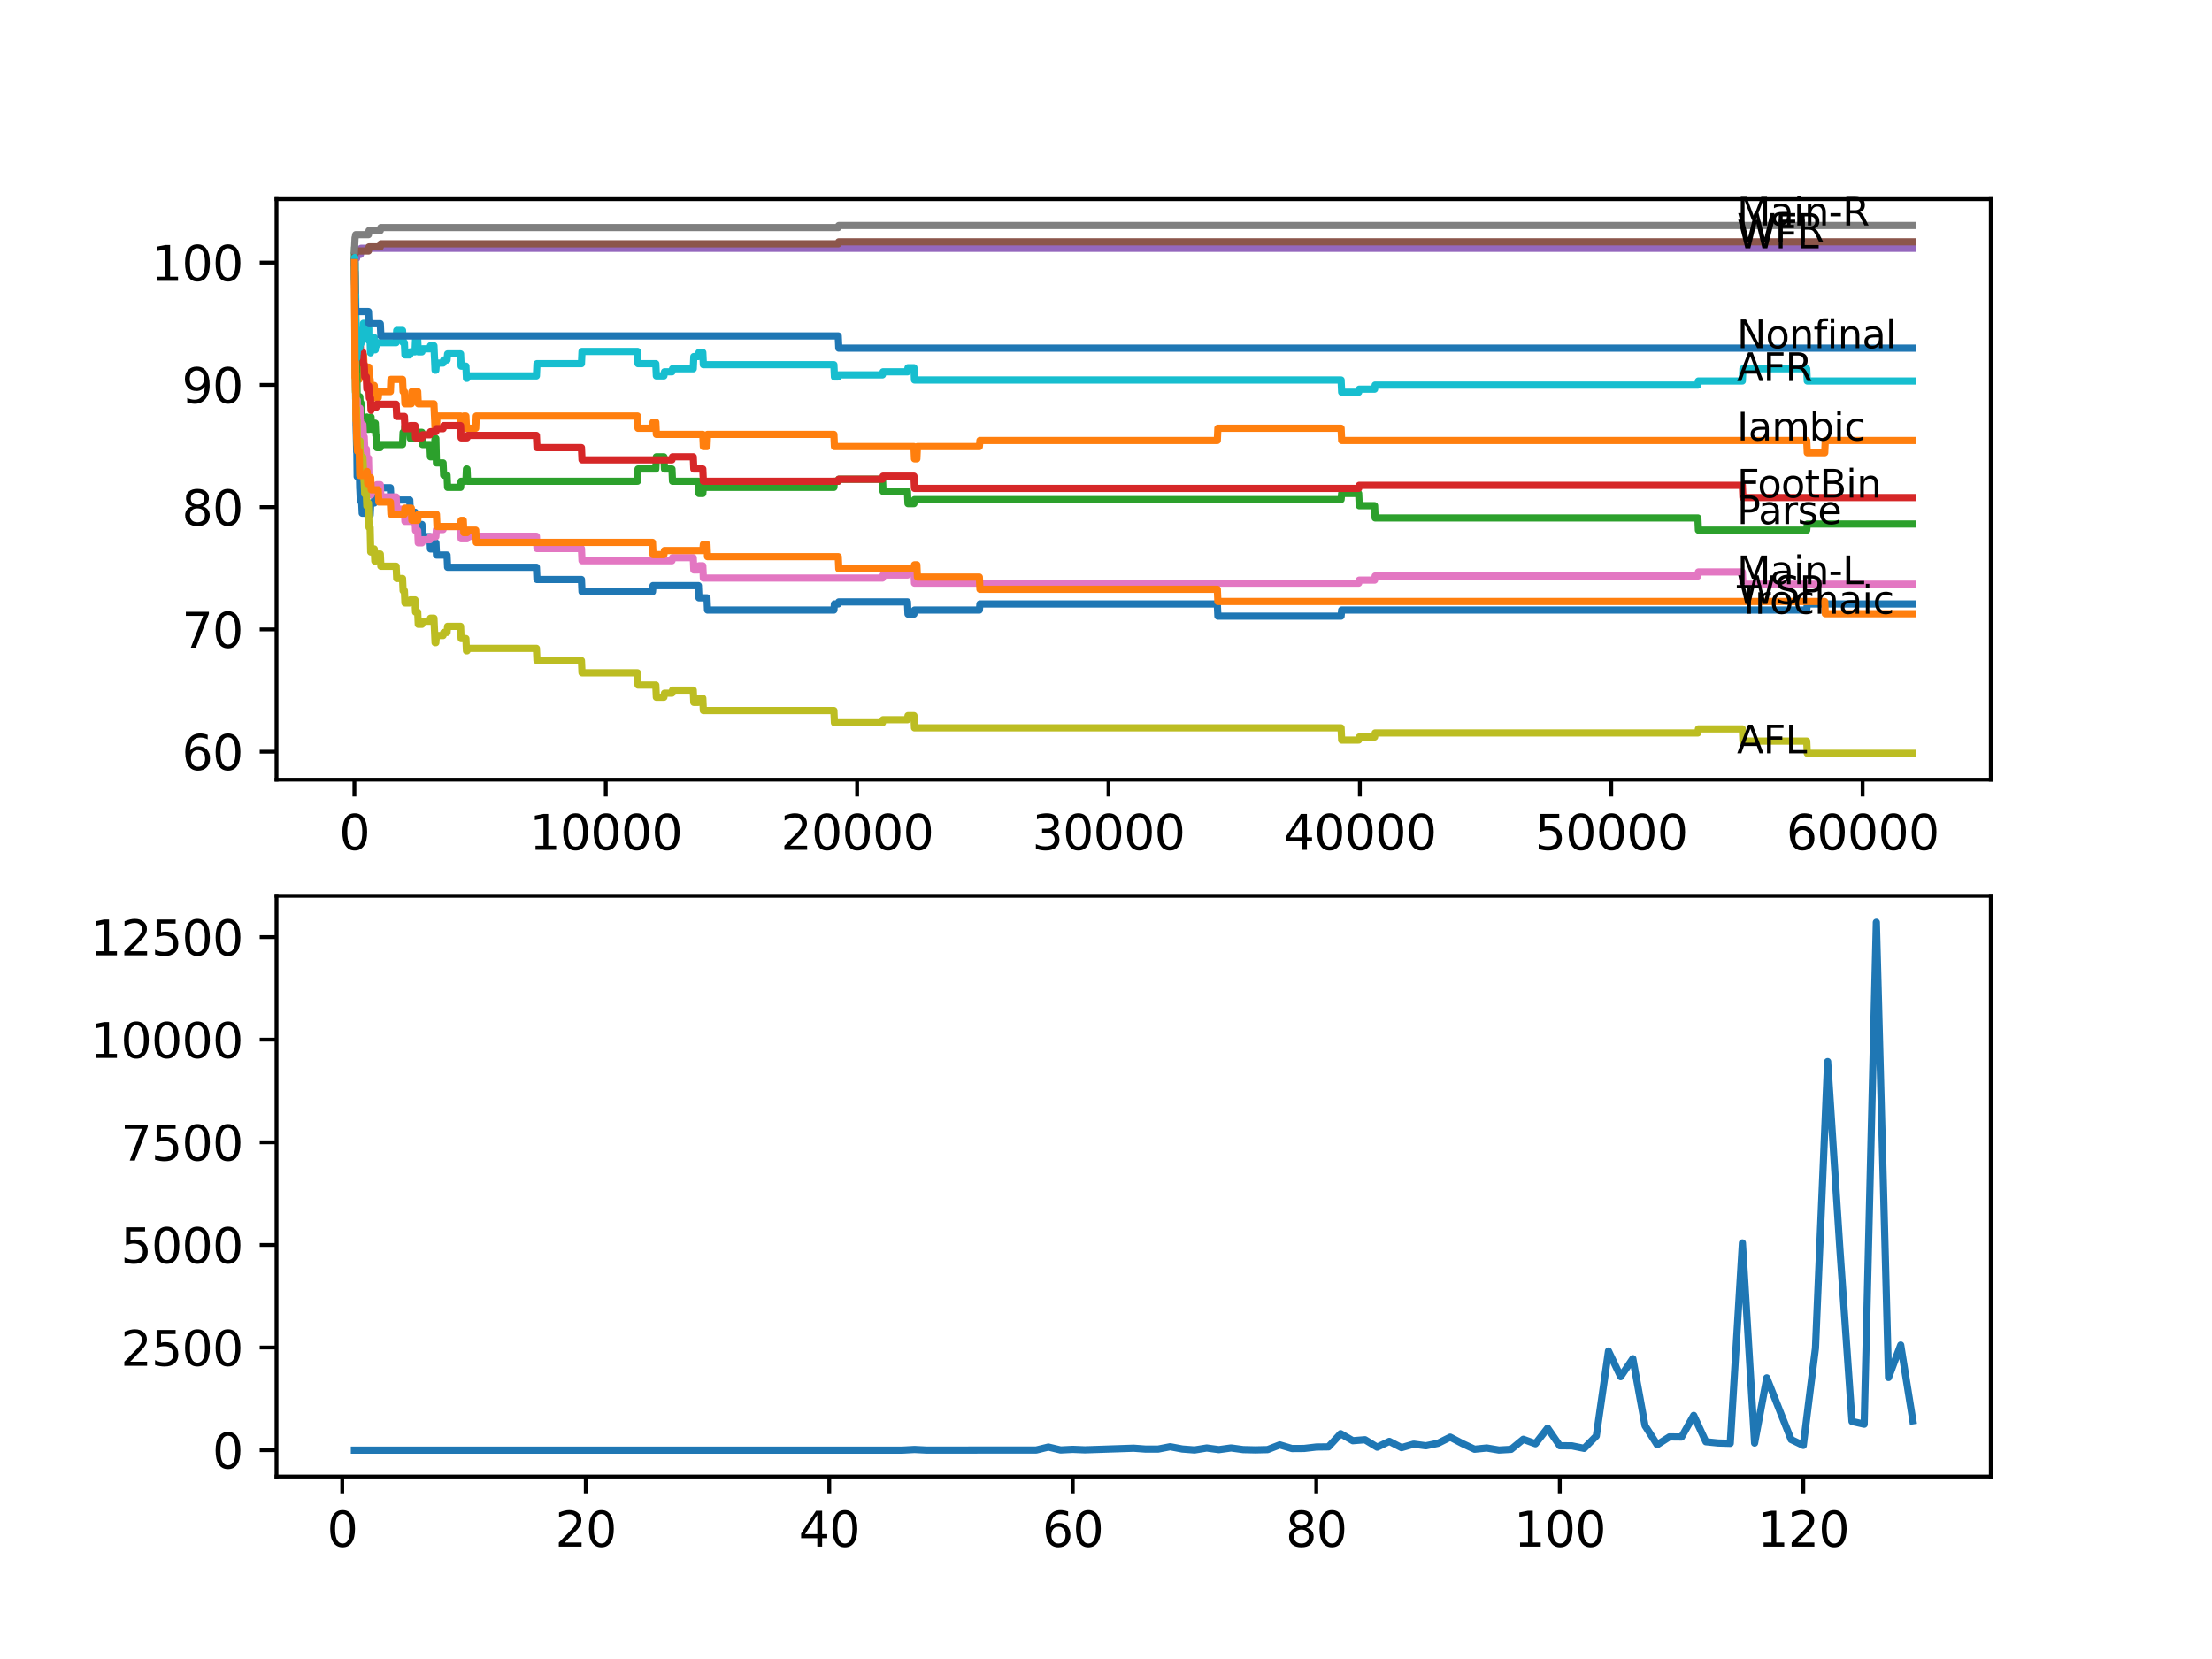 <?xml version="1.0" encoding="utf-8" standalone="no"?>
<!DOCTYPE svg PUBLIC "-//W3C//DTD SVG 1.1//EN"
  "http://www.w3.org/Graphics/SVG/1.1/DTD/svg11.dtd">
<svg xmlns:xlink="http://www.w3.org/1999/xlink" width="460.8pt" height="345.6pt" viewBox="0 0 460.8 345.6" xmlns="http://www.w3.org/2000/svg" version="1.1">
 <defs>
  <style type="text/css">*{stroke-linejoin: round; stroke-linecap: butt}</style>
 </defs>
 <g id="figure_1">
  <g id="patch_1">
   <path d="M 0 345.6 
L 460.8 345.6 
L 460.8 0 
L 0 0 
z
" style="fill: #ffffff"/>
  </g>
  <g id="axes_1">
   <g id="patch_2">
    <path d="M 57.6 162.432 
L 414.72 162.432 
L 414.72 41.472 
L 57.6 41.472 
z
" style="fill: #ffffff"/>
   </g>
   <g id="matplotlib.axis_1">
    <g id="xtick_1">
     <g id="line2d_1">
      <defs>
       <path id="m0214fa713e" d="M 0 0 
L 0 3.5 
" style="stroke: #000000; stroke-width: 0.8"/>
      </defs>
      <g>
       <use xlink:href="#m0214fa713e" x="73.827" y="162.432" style="stroke: #000000; stroke-width: 0.8"/>
      </g>
     </g>
     <g id="text_1">
      <!-- 0 -->
      <g transform="translate(70.646 177.03)scale(0.1 -0.1)">
       <defs>
        <path id="DejaVuSans-30" d="M 2034 4250 
Q 1547 4250 1301 3770 
Q 1056 3291 1056 2328 
Q 1056 1369 1301 889 
Q 1547 409 2034 409 
Q 2525 409 2770 889 
Q 3016 1369 3016 2328 
Q 3016 3291 2770 3770 
Q 2525 4250 2034 4250 
z
M 2034 4750 
Q 2819 4750 3233 4129 
Q 3647 3509 3647 2328 
Q 3647 1150 3233 529 
Q 2819 -91 2034 -91 
Q 1250 -91 836 529 
Q 422 1150 422 2328 
Q 422 3509 836 4129 
Q 1250 4750 2034 4750 
z
" transform="scale(0.016)"/>
       </defs>
       <use xlink:href="#DejaVuSans-30"/>
      </g>
     </g>
    </g>
    <g id="xtick_2">
     <g id="line2d_2">
      <g>
       <use xlink:href="#m0214fa713e" x="126.192" y="162.432" style="stroke: #000000; stroke-width: 0.8"/>
      </g>
     </g>
     <g id="text_2">
      <!-- 10000 -->
      <g transform="translate(110.286 177.03)scale(0.1 -0.1)">
       <defs>
        <path id="DejaVuSans-31" d="M 794 531 
L 1825 531 
L 1825 4091 
L 703 3866 
L 703 4441 
L 1819 4666 
L 2450 4666 
L 2450 531 
L 3481 531 
L 3481 0 
L 794 0 
L 794 531 
z
" transform="scale(0.016)"/>
       </defs>
       <use xlink:href="#DejaVuSans-31"/>
       <use xlink:href="#DejaVuSans-30" x="63.623"/>
       <use xlink:href="#DejaVuSans-30" x="127.246"/>
       <use xlink:href="#DejaVuSans-30" x="190.869"/>
       <use xlink:href="#DejaVuSans-30" x="254.492"/>
      </g>
     </g>
    </g>
    <g id="xtick_3">
     <g id="line2d_3">
      <g>
       <use xlink:href="#m0214fa713e" x="178.556" y="162.432" style="stroke: #000000; stroke-width: 0.8"/>
      </g>
     </g>
     <g id="text_3">
      <!-- 20000 -->
      <g transform="translate(162.65 177.03)scale(0.1 -0.1)">
       <defs>
        <path id="DejaVuSans-32" d="M 1228 531 
L 3431 531 
L 3431 0 
L 469 0 
L 469 531 
Q 828 903 1448 1529 
Q 2069 2156 2228 2338 
Q 2531 2678 2651 2914 
Q 2772 3150 2772 3378 
Q 2772 3750 2511 3984 
Q 2250 4219 1831 4219 
Q 1534 4219 1204 4116 
Q 875 4013 500 3803 
L 500 4441 
Q 881 4594 1212 4672 
Q 1544 4750 1819 4750 
Q 2544 4750 2975 4387 
Q 3406 4025 3406 3419 
Q 3406 3131 3298 2873 
Q 3191 2616 2906 2266 
Q 2828 2175 2409 1742 
Q 1991 1309 1228 531 
z
" transform="scale(0.016)"/>
       </defs>
       <use xlink:href="#DejaVuSans-32"/>
       <use xlink:href="#DejaVuSans-30" x="63.623"/>
       <use xlink:href="#DejaVuSans-30" x="127.246"/>
       <use xlink:href="#DejaVuSans-30" x="190.869"/>
       <use xlink:href="#DejaVuSans-30" x="254.492"/>
      </g>
     </g>
    </g>
    <g id="xtick_4">
     <g id="line2d_4">
      <g>
       <use xlink:href="#m0214fa713e" x="230.921" y="162.432" style="stroke: #000000; stroke-width: 0.8"/>
      </g>
     </g>
     <g id="text_4">
      <!-- 30000 -->
      <g transform="translate(215.015 177.03)scale(0.1 -0.1)">
       <defs>
        <path id="DejaVuSans-33" d="M 2597 2516 
Q 3050 2419 3304 2112 
Q 3559 1806 3559 1356 
Q 3559 666 3084 287 
Q 2609 -91 1734 -91 
Q 1441 -91 1130 -33 
Q 819 25 488 141 
L 488 750 
Q 750 597 1062 519 
Q 1375 441 1716 441 
Q 2309 441 2620 675 
Q 2931 909 2931 1356 
Q 2931 1769 2642 2001 
Q 2353 2234 1838 2234 
L 1294 2234 
L 1294 2753 
L 1863 2753 
Q 2328 2753 2575 2939 
Q 2822 3125 2822 3475 
Q 2822 3834 2567 4026 
Q 2313 4219 1838 4219 
Q 1578 4219 1281 4162 
Q 984 4106 628 3988 
L 628 4550 
Q 988 4650 1302 4700 
Q 1616 4750 1894 4750 
Q 2613 4750 3031 4423 
Q 3450 4097 3450 3541 
Q 3450 3153 3228 2886 
Q 3006 2619 2597 2516 
z
" transform="scale(0.016)"/>
       </defs>
       <use xlink:href="#DejaVuSans-33"/>
       <use xlink:href="#DejaVuSans-30" x="63.623"/>
       <use xlink:href="#DejaVuSans-30" x="127.246"/>
       <use xlink:href="#DejaVuSans-30" x="190.869"/>
       <use xlink:href="#DejaVuSans-30" x="254.492"/>
      </g>
     </g>
    </g>
    <g id="xtick_5">
     <g id="line2d_5">
      <g>
       <use xlink:href="#m0214fa713e" x="283.285" y="162.432" style="stroke: #000000; stroke-width: 0.8"/>
      </g>
     </g>
     <g id="text_5">
      <!-- 40000 -->
      <g transform="translate(267.379 177.03)scale(0.1 -0.1)">
       <defs>
        <path id="DejaVuSans-34" d="M 2419 4116 
L 825 1625 
L 2419 1625 
L 2419 4116 
z
M 2253 4666 
L 3047 4666 
L 3047 1625 
L 3713 1625 
L 3713 1100 
L 3047 1100 
L 3047 0 
L 2419 0 
L 2419 1100 
L 313 1100 
L 313 1709 
L 2253 4666 
z
" transform="scale(0.016)"/>
       </defs>
       <use xlink:href="#DejaVuSans-34"/>
       <use xlink:href="#DejaVuSans-30" x="63.623"/>
       <use xlink:href="#DejaVuSans-30" x="127.246"/>
       <use xlink:href="#DejaVuSans-30" x="190.869"/>
       <use xlink:href="#DejaVuSans-30" x="254.492"/>
      </g>
     </g>
    </g>
    <g id="xtick_6">
     <g id="line2d_6">
      <g>
       <use xlink:href="#m0214fa713e" x="335.65" y="162.432" style="stroke: #000000; stroke-width: 0.8"/>
      </g>
     </g>
     <g id="text_6">
      <!-- 50000 -->
      <g transform="translate(319.744 177.03)scale(0.1 -0.1)">
       <defs>
        <path id="DejaVuSans-35" d="M 691 4666 
L 3169 4666 
L 3169 4134 
L 1269 4134 
L 1269 2991 
Q 1406 3038 1543 3061 
Q 1681 3084 1819 3084 
Q 2600 3084 3056 2656 
Q 3513 2228 3513 1497 
Q 3513 744 3044 326 
Q 2575 -91 1722 -91 
Q 1428 -91 1123 -41 
Q 819 9 494 109 
L 494 744 
Q 775 591 1075 516 
Q 1375 441 1709 441 
Q 2250 441 2565 725 
Q 2881 1009 2881 1497 
Q 2881 1984 2565 2268 
Q 2250 2553 1709 2553 
Q 1456 2553 1204 2497 
Q 953 2441 691 2322 
L 691 4666 
z
" transform="scale(0.016)"/>
       </defs>
       <use xlink:href="#DejaVuSans-35"/>
       <use xlink:href="#DejaVuSans-30" x="63.623"/>
       <use xlink:href="#DejaVuSans-30" x="127.246"/>
       <use xlink:href="#DejaVuSans-30" x="190.869"/>
       <use xlink:href="#DejaVuSans-30" x="254.492"/>
      </g>
     </g>
    </g>
    <g id="xtick_7">
     <g id="line2d_7">
      <g>
       <use xlink:href="#m0214fa713e" x="388.014" y="162.432" style="stroke: #000000; stroke-width: 0.8"/>
      </g>
     </g>
     <g id="text_7">
      <!-- 60000 -->
      <g transform="translate(372.108 177.03)scale(0.1 -0.1)">
       <defs>
        <path id="DejaVuSans-36" d="M 2113 2584 
Q 1688 2584 1439 2293 
Q 1191 2003 1191 1497 
Q 1191 994 1439 701 
Q 1688 409 2113 409 
Q 2538 409 2786 701 
Q 3034 994 3034 1497 
Q 3034 2003 2786 2293 
Q 2538 2584 2113 2584 
z
M 3366 4563 
L 3366 3988 
Q 3128 4100 2886 4159 
Q 2644 4219 2406 4219 
Q 1781 4219 1451 3797 
Q 1122 3375 1075 2522 
Q 1259 2794 1537 2939 
Q 1816 3084 2150 3084 
Q 2853 3084 3261 2657 
Q 3669 2231 3669 1497 
Q 3669 778 3244 343 
Q 2819 -91 2113 -91 
Q 1303 -91 875 529 
Q 447 1150 447 2328 
Q 447 3434 972 4092 
Q 1497 4750 2381 4750 
Q 2619 4750 2861 4703 
Q 3103 4656 3366 4563 
z
" transform="scale(0.016)"/>
       </defs>
       <use xlink:href="#DejaVuSans-36"/>
       <use xlink:href="#DejaVuSans-30" x="63.623"/>
       <use xlink:href="#DejaVuSans-30" x="127.246"/>
       <use xlink:href="#DejaVuSans-30" x="190.869"/>
       <use xlink:href="#DejaVuSans-30" x="254.492"/>
      </g>
     </g>
    </g>
   </g>
   <g id="matplotlib.axis_2">
    <g id="ytick_1">
     <g id="line2d_8">
      <defs>
       <path id="mee27f2ddc7" d="M 0 0 
L -3.5 0 
" style="stroke: #000000; stroke-width: 0.8"/>
      </defs>
      <g>
       <use xlink:href="#mee27f2ddc7" x="57.6" y="156.594" style="stroke: #000000; stroke-width: 0.8"/>
      </g>
     </g>
     <g id="text_8">
      <!-- 60 -->
      <g transform="translate(37.875 160.393)scale(0.1 -0.1)">
       <use xlink:href="#DejaVuSans-36"/>
       <use xlink:href="#DejaVuSans-30" x="63.623"/>
      </g>
     </g>
    </g>
    <g id="ytick_2">
     <g id="line2d_9">
      <g>
       <use xlink:href="#mee27f2ddc7" x="57.6" y="131.12" style="stroke: #000000; stroke-width: 0.8"/>
      </g>
     </g>
     <g id="text_9">
      <!-- 70 -->
      <g transform="translate(37.875 134.919)scale(0.1 -0.1)">
       <defs>
        <path id="DejaVuSans-37" d="M 525 4666 
L 3525 4666 
L 3525 4397 
L 1831 0 
L 1172 0 
L 2766 4134 
L 525 4134 
L 525 4666 
z
" transform="scale(0.016)"/>
       </defs>
       <use xlink:href="#DejaVuSans-37"/>
       <use xlink:href="#DejaVuSans-30" x="63.623"/>
      </g>
     </g>
    </g>
    <g id="ytick_3">
     <g id="line2d_10">
      <g>
       <use xlink:href="#mee27f2ddc7" x="57.6" y="105.646" style="stroke: #000000; stroke-width: 0.8"/>
      </g>
     </g>
     <g id="text_10">
      <!-- 80 -->
      <g transform="translate(37.875 109.445)scale(0.1 -0.1)">
       <defs>
        <path id="DejaVuSans-38" d="M 2034 2216 
Q 1584 2216 1326 1975 
Q 1069 1734 1069 1313 
Q 1069 891 1326 650 
Q 1584 409 2034 409 
Q 2484 409 2743 651 
Q 3003 894 3003 1313 
Q 3003 1734 2745 1975 
Q 2488 2216 2034 2216 
z
M 1403 2484 
Q 997 2584 770 2862 
Q 544 3141 544 3541 
Q 544 4100 942 4425 
Q 1341 4750 2034 4750 
Q 2731 4750 3128 4425 
Q 3525 4100 3525 3541 
Q 3525 3141 3298 2862 
Q 3072 2584 2669 2484 
Q 3125 2378 3379 2068 
Q 3634 1759 3634 1313 
Q 3634 634 3220 271 
Q 2806 -91 2034 -91 
Q 1263 -91 848 271 
Q 434 634 434 1313 
Q 434 1759 690 2068 
Q 947 2378 1403 2484 
z
M 1172 3481 
Q 1172 3119 1398 2916 
Q 1625 2713 2034 2713 
Q 2441 2713 2670 2916 
Q 2900 3119 2900 3481 
Q 2900 3844 2670 4047 
Q 2441 4250 2034 4250 
Q 1625 4250 1398 4047 
Q 1172 3844 1172 3481 
z
" transform="scale(0.016)"/>
       </defs>
       <use xlink:href="#DejaVuSans-38"/>
       <use xlink:href="#DejaVuSans-30" x="63.623"/>
      </g>
     </g>
    </g>
    <g id="ytick_4">
     <g id="line2d_11">
      <g>
       <use xlink:href="#mee27f2ddc7" x="57.6" y="80.172" style="stroke: #000000; stroke-width: 0.8"/>
      </g>
     </g>
     <g id="text_11">
      <!-- 90 -->
      <g transform="translate(37.875 83.971)scale(0.1 -0.1)">
       <defs>
        <path id="DejaVuSans-39" d="M 703 97 
L 703 672 
Q 941 559 1184 500 
Q 1428 441 1663 441 
Q 2288 441 2617 861 
Q 2947 1281 2994 2138 
Q 2813 1869 2534 1725 
Q 2256 1581 1919 1581 
Q 1219 1581 811 2004 
Q 403 2428 403 3163 
Q 403 3881 828 4315 
Q 1253 4750 1959 4750 
Q 2769 4750 3195 4129 
Q 3622 3509 3622 2328 
Q 3622 1225 3098 567 
Q 2575 -91 1691 -91 
Q 1453 -91 1209 -44 
Q 966 3 703 97 
z
M 1959 2075 
Q 2384 2075 2632 2365 
Q 2881 2656 2881 3163 
Q 2881 3666 2632 3958 
Q 2384 4250 1959 4250 
Q 1534 4250 1286 3958 
Q 1038 3666 1038 3163 
Q 1038 2656 1286 2365 
Q 1534 2075 1959 2075 
z
" transform="scale(0.016)"/>
       </defs>
       <use xlink:href="#DejaVuSans-39"/>
       <use xlink:href="#DejaVuSans-30" x="63.623"/>
      </g>
     </g>
    </g>
    <g id="ytick_5">
     <g id="line2d_12">
      <g>
       <use xlink:href="#mee27f2ddc7" x="57.6" y="54.697" style="stroke: #000000; stroke-width: 0.8"/>
      </g>
     </g>
     <g id="text_12">
      <!-- 100 -->
      <g transform="translate(31.512 58.497)scale(0.1 -0.1)">
       <use xlink:href="#DejaVuSans-31"/>
       <use xlink:href="#DejaVuSans-30" x="63.623"/>
       <use xlink:href="#DejaVuSans-30" x="127.246"/>
      </g>
     </g>
    </g>
   </g>
   <g id="line2d_13">
    <path d="M 73.833 54.697 
L 73.854 52.787 
L 73.89 59.155 
L 73.911 58.306 
L 73.917 58.306 
L 73.922 57.457 
L 73.948 67.647 
L 73.953 67.647 
L 74.095 83.144 
L 74.115 83.144 
L 74.121 82.294 
L 74.184 88.663 
L 74.189 88.663 
L 74.309 94.182 
L 74.346 94.182 
L 74.403 99.277 
L 74.461 96.73 
L 74.822 96.73 
L 74.943 101.825 
L 74.953 101.825 
L 75.069 104.372 
L 75.341 104.372 
L 75.456 106.919 
L 75.728 106.919 
L 75.844 105.646 
L 76.304 105.646 
L 76.42 104.797 
L 76.451 104.797 
L 76.566 107.344 
L 77.106 107.344 
L 77.226 104.797 
L 77.964 104.797 
L 78.079 103.523 
L 78.797 103.523 
L 78.912 102.249 
L 79.221 102.249 
L 79.336 101.612 
L 81.321 101.612 
L 81.436 104.16 
L 85.358 104.16 
L 85.473 106.707 
L 86.453 106.707 
L 86.568 109.255 
L 87.893 109.255 
L 88.008 111.802 
L 89.553 111.802 
L 89.668 114.349 
L 90.516 114.349 
L 90.631 113.076 
L 90.809 113.076 
L 90.924 115.623 
L 93.124 115.623 
L 93.239 118.171 
L 111.745 118.171 
L 111.86 120.718 
L 121.123 120.718 
L 121.238 123.265 
L 135.921 123.265 
L 136.036 121.992 
L 145.488 121.992 
L 145.603 124.539 
L 147.274 124.539 
L 147.389 127.087 
L 173.713 127.087 
L 173.828 125.813 
L 174.619 125.813 
L 174.734 125.388 
L 189.035 125.388 
L 189.15 127.936 
L 190.391 127.936 
L 190.506 127.087 
L 204.021 127.087 
L 204.137 125.813 
L 253.59 125.813 
L 253.705 128.36 
L 279.374 128.36 
L 279.489 127.087 
L 376.374 127.087 
L 376.489 125.813 
L 398.487 125.813 
L 398.487 125.813 
" clip-path="url(#p0d81d7298d)" style="fill: none; stroke: #1f77b4; stroke-width: 1.5; stroke-linecap: square"/>
   </g>
   <g id="line2d_14">
    <path d="M 73.833 54.697 
L 73.859 54.697 
L 73.875 54.061 
L 73.979 61.193 
L 73.99 61.193 
L 74.121 72.444 
L 74.131 69.897 
L 74.142 74.992 
L 74.231 72.02 
L 74.288 72.02 
L 74.409 79.025 
L 74.822 79.025 
L 74.943 73.93 
L 75.728 73.93 
L 75.844 76.478 
L 76.304 76.478 
L 76.42 79.025 
L 76.477 79.025 
L 76.592 76.478 
L 76.823 76.478 
L 76.938 79.025 
L 77.106 79.025 
L 77.215 81.573 
L 77.331 80.299 
L 77.964 80.299 
L 78.079 82.846 
L 78.797 82.846 
L 78.912 81.573 
L 81.321 81.573 
L 81.436 79.025 
L 83.855 79.025 
L 83.97 81.573 
L 84.238 81.573 
L 84.353 84.12 
L 85.683 84.12 
L 85.798 81.573 
L 87.013 81.573 
L 87.128 84.12 
L 90.396 84.12 
L 90.511 86.667 
L 90.516 86.667 
L 90.631 89.215 
L 90.914 89.215 
L 91.029 86.667 
L 95.941 86.667 
L 96.056 89.215 
L 96.507 89.215 
L 96.622 86.667 
L 97.056 86.667 
L 97.172 89.215 
L 99.099 89.215 
L 99.214 86.667 
L 132.795 86.667 
L 132.91 89.215 
L 135.921 89.215 
L 136.036 87.941 
L 136.613 87.941 
L 136.728 90.489 
L 146.405 90.489 
L 146.52 93.036 
L 147.274 93.036 
L 147.389 90.489 
L 173.713 90.489 
L 173.828 93.036 
L 190.391 93.036 
L 190.506 95.583 
L 190.998 95.583 
L 191.113 93.036 
L 204.021 93.036 
L 204.137 91.762 
L 253.59 91.762 
L 253.705 89.215 
L 279.374 89.215 
L 279.489 91.762 
L 376.374 91.762 
L 376.489 94.31 
L 380.123 94.31 
L 380.238 91.762 
L 398.487 91.762 
L 398.487 91.762 
" clip-path="url(#p0d81d7298d)" style="fill: none; stroke: #ff7f0e; stroke-width: 1.5; stroke-linecap: square"/>
   </g>
   <g id="line2d_15">
    <path d="M 73.833 54.697 
L 73.89 51.513 
L 73.911 55.759 
L 73.932 54.4 
L 74.063 64.802 
L 74.074 64.802 
L 74.205 75.841 
L 74.278 75.841 
L 74.341 73.718 
L 74.351 78.813 
L 74.356 78.813 
L 74.403 83.908 
L 74.472 82.634 
L 74.953 82.634 
L 75.069 85.181 
L 75.084 85.181 
L 75.189 83.908 
L 75.304 86.455 
L 75.341 86.455 
L 75.456 89.003 
L 75.728 89.003 
L 75.844 87.729 
L 76.304 87.729 
L 76.42 86.88 
L 76.451 86.88 
L 76.566 89.427 
L 76.823 89.427 
L 76.938 88.153 
L 77.106 88.153 
L 77.221 86.88 
L 77.289 86.88 
L 77.404 89.427 
L 77.964 89.427 
L 78.079 88.153 
L 78.174 88.153 
L 78.289 90.701 
L 78.394 90.701 
L 78.509 93.248 
L 79.221 93.248 
L 79.336 92.611 
L 83.855 92.611 
L 83.97 90.064 
L 84.238 90.064 
L 84.353 88.79 
L 85.358 88.79 
L 85.473 91.338 
L 87.013 91.338 
L 87.128 90.064 
L 87.893 90.064 
L 88.008 92.611 
L 89.553 92.611 
L 89.668 95.159 
L 90.396 95.159 
L 90.511 92.611 
L 90.516 92.611 
L 90.631 91.338 
L 90.794 91.338 
L 90.914 96.433 
L 92.302 96.433 
L 92.417 98.98 
L 93.124 98.98 
L 93.239 101.527 
L 95.941 101.527 
L 96.056 100.254 
L 97.056 100.254 
L 97.172 97.706 
L 97.287 97.706 
L 97.402 100.254 
L 132.795 100.254 
L 132.91 97.706 
L 136.613 97.706 
L 136.728 95.159 
L 138.304 95.159 
L 138.419 97.706 
L 139.98 97.706 
L 140.095 100.254 
L 145.488 100.254 
L 145.603 102.801 
L 146.405 102.801 
L 146.52 101.527 
L 173.713 101.527 
L 173.828 100.254 
L 174.619 100.254 
L 174.734 99.829 
L 183.84 99.829 
L 183.955 102.377 
L 189.035 102.377 
L 189.15 104.924 
L 190.391 104.924 
L 190.506 104.075 
L 279.374 104.075 
L 279.489 102.801 
L 283.039 102.801 
L 283.155 105.349 
L 286.349 105.349 
L 286.464 107.896 
L 353.695 107.896 
L 353.81 110.443 
L 376.374 110.443 
L 376.489 109.17 
L 398.487 109.17 
L 398.487 109.17 
" clip-path="url(#p0d81d7298d)" style="fill: none; stroke: #2ca02c; stroke-width: 1.5; stroke-linecap: square"/>
   </g>
   <g id="line2d_16">
    <path d="M 73.833 54.697 
L 73.848 54.697 
L 73.917 54.061 
L 73.922 56.608 
L 73.943 56.608 
L 73.969 56.608 
L 74.1 66.798 
L 74.115 66.798 
L 74.147 71.892 
L 74.236 71.468 
L 74.341 71.468 
L 74.456 70.831 
L 74.995 70.831 
L 75.11 73.378 
L 75.592 73.378 
L 75.707 75.926 
L 75.864 75.926 
L 75.98 78.473 
L 76.304 78.473 
L 76.42 81.021 
L 76.451 81.021 
L 76.566 80.384 
L 76.823 80.384 
L 76.938 82.931 
L 77.179 82.931 
L 77.289 85.479 
L 77.404 84.842 
L 78.394 84.842 
L 78.509 84.205 
L 82.525 84.205 
L 82.64 86.752 
L 84.238 86.752 
L 84.353 89.3 
L 85.358 89.3 
L 85.473 88.663 
L 86.453 88.663 
L 86.568 91.21 
L 87.893 91.21 
L 88.008 90.574 
L 89.553 90.574 
L 89.668 89.937 
L 90.794 89.937 
L 90.909 89.3 
L 92.302 89.3 
L 92.417 88.663 
L 95.941 88.663 
L 96.056 91.21 
L 97.287 91.21 
L 97.402 90.701 
L 111.745 90.701 
L 111.86 93.248 
L 121.123 93.248 
L 121.238 95.796 
L 139.98 95.796 
L 140.095 95.159 
L 144.415 95.159 
L 144.53 97.706 
L 146.405 97.706 
L 146.52 100.254 
L 174.619 100.254 
L 174.734 99.829 
L 183.84 99.829 
L 183.955 99.192 
L 190.391 99.192 
L 190.506 101.74 
L 283.039 101.74 
L 283.155 101.103 
L 362.963 101.103 
L 363.078 103.65 
L 398.487 103.65 
L 398.487 103.65 
" clip-path="url(#p0d81d7298d)" style="fill: none; stroke: #d62728; stroke-width: 1.5; stroke-linecap: square"/>
   </g>
   <g id="line2d_17">
    <path d="M 73.833 54.697 
L 73.89 54.697 
L 73.896 57.245 
L 73.969 53.848 
L 73.995 53.848 
L 74.278 53.848 
L 74.393 52.999 
L 75.084 52.999 
L 75.199 51.725 
L 398.487 51.725 
L 398.487 51.725 
" clip-path="url(#p0d81d7298d)" style="fill: none; stroke: #9467bd; stroke-width: 1.5; stroke-linecap: square"/>
   </g>
   <g id="line2d_18">
    <path d="M 73.833 54.697 
L 73.958 52.914 
L 73.995 52.914 
L 74.11 52.277 
L 76.755 52.277 
L 76.87 51.428 
L 79.221 51.428 
L 79.336 50.791 
L 174.619 50.791 
L 174.734 50.367 
L 398.487 50.367 
L 398.487 50.367 
" clip-path="url(#p0d81d7298d)" style="fill: none; stroke: #8c564b; stroke-width: 1.5; stroke-linecap: square"/>
   </g>
   <g id="line2d_19">
    <path d="M 73.833 57.245 
L 73.974 72.105 
L 73.979 72.105 
L 74.11 82.507 
L 74.115 82.507 
L 74.147 87.602 
L 74.231 84.63 
L 74.278 84.63 
L 74.294 87.177 
L 74.351 84.205 
L 74.388 84.205 
L 74.393 84.205 
L 74.424 83.356 
L 74.43 85.903 
L 74.493 85.903 
L 74.953 85.903 
L 74.995 85.054 
L 75 87.602 
L 75.053 87.602 
L 75.084 87.602 
L 75.189 90.149 
L 75.194 89.3 
L 75.341 89.3 
L 75.456 88.451 
L 75.592 88.451 
L 75.707 90.998 
L 75.864 90.998 
L 75.98 93.546 
L 76.304 93.546 
L 76.42 96.093 
L 76.451 96.093 
L 76.566 95.456 
L 76.755 95.456 
L 76.875 100.551 
L 77.179 100.551 
L 77.289 103.098 
L 77.404 102.461 
L 78.174 102.461 
L 78.289 101.612 
L 78.394 101.612 
L 78.509 100.975 
L 79.221 100.975 
L 79.336 103.523 
L 82.525 103.523 
L 82.64 106.07 
L 84.238 106.07 
L 84.353 108.618 
L 85.358 108.618 
L 85.473 107.981 
L 86.453 107.981 
L 86.568 110.528 
L 87.013 110.528 
L 87.128 113.076 
L 87.893 113.076 
L 88.008 112.439 
L 89.553 112.439 
L 89.668 111.802 
L 90.794 111.802 
L 90.914 110.316 
L 92.302 110.316 
L 92.417 109.679 
L 95.941 109.679 
L 96.056 112.227 
L 97.287 112.227 
L 97.402 111.717 
L 111.745 111.717 
L 111.86 114.265 
L 121.123 114.265 
L 121.238 116.812 
L 139.98 116.812 
L 140.095 116.175 
L 144.415 116.175 
L 144.53 118.723 
L 145.488 118.723 
L 145.603 117.873 
L 146.405 117.873 
L 146.52 120.421 
L 183.84 120.421 
L 183.955 119.784 
L 189.035 119.784 
L 189.15 118.935 
L 190.391 118.935 
L 190.506 121.482 
L 283.039 121.482 
L 283.155 120.845 
L 286.349 120.845 
L 286.464 119.996 
L 353.695 119.996 
L 353.81 119.147 
L 362.963 119.147 
L 363.078 121.695 
L 398.487 121.695 
L 398.487 121.695 
" clip-path="url(#p0d81d7298d)" style="fill: none; stroke: #e377c2; stroke-width: 1.5; stroke-linecap: square"/>
   </g>
   <g id="line2d_20">
    <path d="M 73.833 52.15 
L 73.964 49.518 
L 73.995 49.518 
L 74.11 48.881 
L 76.755 48.881 
L 76.87 48.032 
L 79.221 48.032 
L 79.336 47.395 
L 174.619 47.395 
L 174.734 46.97 
L 398.487 46.97 
L 398.487 46.97 
" clip-path="url(#p0d81d7298d)" style="fill: none; stroke: #7f7f7f; stroke-width: 1.5; stroke-linecap: square"/>
   </g>
   <g id="line2d_21">
    <path d="M 73.833 54.697 
L 73.922 68.708 
L 73.958 64.462 
L 73.964 63.613 
L 73.995 73.803 
L 74.047 81.658 
L 74.11 77.836 
L 74.115 77.836 
L 74.168 87.602 
L 74.241 85.054 
L 74.278 85.054 
L 74.341 90.998 
L 74.393 88.451 
L 74.403 87.602 
L 74.43 92.696 
L 74.477 92.696 
L 74.953 92.696 
L 74.995 91.847 
L 75 94.395 
L 75.053 94.395 
L 75.084 94.395 
L 75.189 96.942 
L 75.194 96.093 
L 75.341 96.093 
L 75.456 95.244 
L 75.592 95.244 
L 75.707 97.791 
L 75.728 97.791 
L 75.844 100.339 
L 75.864 100.339 
L 75.98 102.886 
L 76.304 102.886 
L 76.42 105.433 
L 76.451 105.433 
L 76.566 104.797 
L 76.755 104.797 
L 76.875 109.891 
L 77.106 109.891 
L 77.226 114.986 
L 77.289 114.986 
L 77.404 114.349 
L 77.964 114.349 
L 78.079 116.897 
L 78.174 116.897 
L 78.289 116.048 
L 78.394 116.048 
L 78.509 115.411 
L 79.221 115.411 
L 79.336 117.958 
L 82.525 117.958 
L 82.64 120.506 
L 83.855 120.506 
L 83.97 123.053 
L 84.238 123.053 
L 84.353 125.601 
L 85.358 125.601 
L 85.473 124.964 
L 86.453 124.964 
L 86.568 127.511 
L 87.013 127.511 
L 87.128 130.059 
L 87.893 130.059 
L 88.008 129.422 
L 89.553 129.422 
L 89.668 128.785 
L 90.396 128.785 
L 90.511 131.332 
L 90.516 131.332 
L 90.631 133.88 
L 90.794 133.88 
L 90.914 132.394 
L 92.302 132.394 
L 92.417 131.757 
L 93.124 131.757 
L 93.239 130.483 
L 95.941 130.483 
L 96.056 133.031 
L 97.056 133.031 
L 97.172 135.578 
L 97.287 135.578 
L 97.402 135.068 
L 111.745 135.068 
L 111.86 137.616 
L 121.123 137.616 
L 121.238 140.163 
L 132.795 140.163 
L 132.91 142.711 
L 136.613 142.711 
L 136.728 145.258 
L 138.304 145.258 
L 138.419 144.409 
L 139.98 144.409 
L 140.095 143.772 
L 144.415 143.772 
L 144.53 146.32 
L 145.488 146.32 
L 145.603 145.47 
L 146.405 145.47 
L 146.52 148.018 
L 173.713 148.018 
L 173.828 150.565 
L 183.84 150.565 
L 183.955 149.928 
L 189.035 149.928 
L 189.15 149.079 
L 190.391 149.079 
L 190.506 151.627 
L 279.374 151.627 
L 279.489 154.174 
L 283.039 154.174 
L 283.155 153.537 
L 286.349 153.537 
L 286.464 152.688 
L 353.695 152.688 
L 353.81 151.839 
L 362.963 151.839 
L 363.078 154.386 
L 376.374 154.386 
L 376.489 156.934 
L 398.487 156.934 
L 398.487 156.934 
" clip-path="url(#p0d81d7298d)" style="fill: none; stroke: #bcbd22; stroke-width: 1.5; stroke-linecap: square"/>
   </g>
   <g id="line2d_22">
    <path d="M 73.833 54.697 
L 73.838 54.697 
L 73.869 58.306 
L 73.896 53.636 
L 73.953 56.948 
L 73.964 54.825 
L 74.026 63.528 
L 74.032 62.679 
L 74.147 69.048 
L 74.095 61.406 
L 74.152 68.623 
L 74.163 68.623 
L 74.168 71.171 
L 74.273 68.623 
L 74.278 68.623 
L 74.341 74.567 
L 74.393 72.02 
L 74.403 71.171 
L 74.409 73.718 
L 74.498 72.444 
L 74.953 72.444 
L 75.084 69.048 
L 75.189 71.595 
L 75.194 70.746 
L 75.341 70.746 
L 75.456 69.897 
L 75.592 69.897 
L 75.707 67.35 
L 75.728 67.35 
L 75.844 69.897 
L 75.864 69.897 
L 75.98 67.35 
L 76.304 67.35 
L 76.42 69.897 
L 76.451 69.897 
L 76.566 69.26 
L 76.755 69.26 
L 76.823 68.411 
L 76.828 70.958 
L 76.854 70.958 
L 77.106 70.958 
L 77.179 73.506 
L 77.215 70.958 
L 77.289 70.958 
L 77.404 70.322 
L 77.964 70.322 
L 78.079 72.869 
L 78.174 72.869 
L 78.289 72.02 
L 78.394 72.02 
L 78.509 71.383 
L 82.525 71.383 
L 82.64 68.836 
L 83.855 68.836 
L 83.97 71.383 
L 84.238 71.383 
L 84.353 73.93 
L 85.358 73.93 
L 85.473 73.294 
L 86.453 73.294 
L 86.568 70.746 
L 87.013 70.746 
L 87.128 73.294 
L 87.893 73.294 
L 88.008 72.657 
L 89.553 72.657 
L 89.668 72.02 
L 90.396 72.02 
L 90.511 74.567 
L 90.516 74.567 
L 90.631 77.115 
L 90.794 77.115 
L 90.914 75.629 
L 92.302 75.629 
L 92.417 74.992 
L 93.124 74.992 
L 93.239 73.718 
L 95.941 73.718 
L 96.056 76.266 
L 97.056 76.266 
L 97.172 78.813 
L 97.287 78.813 
L 97.402 78.303 
L 111.745 78.303 
L 111.86 75.756 
L 121.123 75.756 
L 121.238 73.209 
L 132.795 73.209 
L 132.91 75.756 
L 136.613 75.756 
L 136.728 78.303 
L 138.304 78.303 
L 138.419 77.454 
L 139.98 77.454 
L 140.095 76.817 
L 144.415 76.817 
L 144.53 74.27 
L 145.488 74.27 
L 145.603 73.421 
L 146.405 73.421 
L 146.52 75.968 
L 173.713 75.968 
L 173.828 78.516 
L 174.619 78.516 
L 174.734 78.091 
L 183.84 78.091 
L 183.955 77.454 
L 189.035 77.454 
L 189.15 76.605 
L 190.391 76.605 
L 190.506 79.153 
L 279.374 79.153 
L 279.489 81.7 
L 283.039 81.7 
L 283.155 81.063 
L 286.349 81.063 
L 286.464 80.214 
L 353.695 80.214 
L 353.81 79.365 
L 362.963 79.365 
L 363.078 76.817 
L 376.374 76.817 
L 376.489 79.365 
L 398.487 79.365 
L 398.487 79.365 
" clip-path="url(#p0d81d7298d)" style="fill: none; stroke: #17becf; stroke-width: 1.5; stroke-linecap: square"/>
   </g>
   <g id="line2d_23">
    <path d="M 73.833 54.697 
L 73.958 62.34 
L 73.995 62.34 
L 74.11 64.887 
L 76.755 64.887 
L 76.87 67.434 
L 79.221 67.434 
L 79.336 69.982 
L 174.619 69.982 
L 174.734 72.529 
L 398.487 72.529 
L 398.487 72.529 
" clip-path="url(#p0d81d7298d)" style="fill: none; stroke: #1f77b4; stroke-width: 1.5; stroke-linecap: square"/>
   </g>
   <g id="line2d_24">
    <path d="M 73.833 54.697 
L 73.969 78.686 
L 73.99 77.836 
L 73.995 76.563 
L 74.084 81.233 
L 74.089 81.233 
L 74.121 79.535 
L 74.157 86.328 
L 74.168 86.328 
L 74.189 86.328 
L 74.309 91.423 
L 74.346 91.423 
L 74.461 93.97 
L 74.822 93.97 
L 74.943 99.065 
L 76.304 99.065 
L 76.42 98.216 
L 76.477 98.216 
L 76.592 100.763 
L 76.823 100.763 
L 76.938 99.489 
L 77.215 99.489 
L 77.331 102.037 
L 78.797 102.037 
L 78.912 104.584 
L 81.321 104.584 
L 81.436 107.132 
L 84.238 107.132 
L 84.353 105.858 
L 85.683 105.858 
L 85.798 108.405 
L 87.013 108.405 
L 87.128 107.132 
L 90.914 107.132 
L 91.029 109.679 
L 95.941 109.679 
L 96.056 108.405 
L 96.507 108.405 
L 96.622 110.953 
L 97.287 110.953 
L 97.402 110.443 
L 99.099 110.443 
L 99.214 112.991 
L 135.921 112.991 
L 136.036 115.538 
L 138.304 115.538 
L 138.419 114.689 
L 146.405 114.689 
L 146.52 113.415 
L 147.274 113.415 
L 147.389 115.963 
L 174.619 115.963 
L 174.734 118.51 
L 190.391 118.51 
L 190.506 117.661 
L 190.998 117.661 
L 191.113 120.209 
L 204.021 120.209 
L 204.137 122.756 
L 253.59 122.756 
L 253.705 125.303 
L 380.123 125.303 
L 380.238 127.851 
L 398.487 127.851 
L 398.487 127.851 
" clip-path="url(#p0d81d7298d)" style="fill: none; stroke: #ff7f0e; stroke-width: 1.5; stroke-linecap: square"/>
   </g>
   <g id="patch_3">
    <path d="M 57.6 162.432 
L 57.6 41.472 
" style="fill: none; stroke: #000000; stroke-width: 0.8; stroke-linejoin: miter; stroke-linecap: square"/>
   </g>
   <g id="patch_4">
    <path d="M 414.72 162.432 
L 414.72 41.472 
" style="fill: none; stroke: #000000; stroke-width: 0.8; stroke-linejoin: miter; stroke-linecap: square"/>
   </g>
   <g id="patch_5">
    <path d="M 57.6 162.432 
L 414.72 162.432 
" style="fill: none; stroke: #000000; stroke-width: 0.8; stroke-linejoin: miter; stroke-linecap: square"/>
   </g>
   <g id="patch_6">
    <path d="M 57.6 41.472 
L 414.72 41.472 
" style="fill: none; stroke: #000000; stroke-width: 0.8; stroke-linejoin: miter; stroke-linecap: square"/>
   </g>
   <g id="text_13">
    <!-- WSP -->
    <g transform="translate(361.832 125.813)scale(0.08 -0.08)">
     <defs>
      <path id="DejaVuSans-57" d="M 213 4666 
L 850 4666 
L 1831 722 
L 2809 4666 
L 3519 4666 
L 4500 722 
L 5478 4666 
L 6119 4666 
L 4947 0 
L 4153 0 
L 3169 4050 
L 2175 0 
L 1381 0 
L 213 4666 
z
" transform="scale(0.016)"/>
      <path id="DejaVuSans-53" d="M 3425 4513 
L 3425 3897 
Q 3066 4069 2747 4153 
Q 2428 4238 2131 4238 
Q 1616 4238 1336 4038 
Q 1056 3838 1056 3469 
Q 1056 3159 1242 3001 
Q 1428 2844 1947 2747 
L 2328 2669 
Q 3034 2534 3370 2195 
Q 3706 1856 3706 1288 
Q 3706 609 3251 259 
Q 2797 -91 1919 -91 
Q 1588 -91 1214 -16 
Q 841 59 441 206 
L 441 856 
Q 825 641 1194 531 
Q 1563 422 1919 422 
Q 2459 422 2753 634 
Q 3047 847 3047 1241 
Q 3047 1584 2836 1778 
Q 2625 1972 2144 2069 
L 1759 2144 
Q 1053 2284 737 2584 
Q 422 2884 422 3419 
Q 422 4038 858 4394 
Q 1294 4750 2059 4750 
Q 2388 4750 2728 4690 
Q 3069 4631 3425 4513 
z
" transform="scale(0.016)"/>
      <path id="DejaVuSans-50" d="M 1259 4147 
L 1259 2394 
L 2053 2394 
Q 2494 2394 2734 2622 
Q 2975 2850 2975 3272 
Q 2975 3691 2734 3919 
Q 2494 4147 2053 4147 
L 1259 4147 
z
M 628 4666 
L 2053 4666 
Q 2838 4666 3239 4311 
Q 3641 3956 3641 3272 
Q 3641 2581 3239 2228 
Q 2838 1875 2053 1875 
L 1259 1875 
L 1259 0 
L 628 0 
L 628 4666 
z
" transform="scale(0.016)"/>
     </defs>
     <use xlink:href="#DejaVuSans-57"/>
     <use xlink:href="#DejaVuSans-53" x="98.877"/>
     <use xlink:href="#DejaVuSans-50" x="162.354"/>
    </g>
   </g>
   <g id="text_14">
    <!-- Iambic -->
    <g transform="translate(361.832 91.762)scale(0.08 -0.08)">
     <defs>
      <path id="DejaVuSans-49" d="M 628 4666 
L 1259 4666 
L 1259 0 
L 628 0 
L 628 4666 
z
" transform="scale(0.016)"/>
      <path id="DejaVuSans-61" d="M 2194 1759 
Q 1497 1759 1228 1600 
Q 959 1441 959 1056 
Q 959 750 1161 570 
Q 1363 391 1709 391 
Q 2188 391 2477 730 
Q 2766 1069 2766 1631 
L 2766 1759 
L 2194 1759 
z
M 3341 1997 
L 3341 0 
L 2766 0 
L 2766 531 
Q 2569 213 2275 61 
Q 1981 -91 1556 -91 
Q 1019 -91 701 211 
Q 384 513 384 1019 
Q 384 1609 779 1909 
Q 1175 2209 1959 2209 
L 2766 2209 
L 2766 2266 
Q 2766 2663 2505 2880 
Q 2244 3097 1772 3097 
Q 1472 3097 1187 3025 
Q 903 2953 641 2809 
L 641 3341 
Q 956 3463 1253 3523 
Q 1550 3584 1831 3584 
Q 2591 3584 2966 3190 
Q 3341 2797 3341 1997 
z
" transform="scale(0.016)"/>
      <path id="DejaVuSans-6d" d="M 3328 2828 
Q 3544 3216 3844 3400 
Q 4144 3584 4550 3584 
Q 5097 3584 5394 3201 
Q 5691 2819 5691 2113 
L 5691 0 
L 5113 0 
L 5113 2094 
Q 5113 2597 4934 2840 
Q 4756 3084 4391 3084 
Q 3944 3084 3684 2787 
Q 3425 2491 3425 1978 
L 3425 0 
L 2847 0 
L 2847 2094 
Q 2847 2600 2669 2842 
Q 2491 3084 2119 3084 
Q 1678 3084 1418 2786 
Q 1159 2488 1159 1978 
L 1159 0 
L 581 0 
L 581 3500 
L 1159 3500 
L 1159 2956 
Q 1356 3278 1631 3431 
Q 1906 3584 2284 3584 
Q 2666 3584 2933 3390 
Q 3200 3197 3328 2828 
z
" transform="scale(0.016)"/>
      <path id="DejaVuSans-62" d="M 3116 1747 
Q 3116 2381 2855 2742 
Q 2594 3103 2138 3103 
Q 1681 3103 1420 2742 
Q 1159 2381 1159 1747 
Q 1159 1113 1420 752 
Q 1681 391 2138 391 
Q 2594 391 2855 752 
Q 3116 1113 3116 1747 
z
M 1159 2969 
Q 1341 3281 1617 3432 
Q 1894 3584 2278 3584 
Q 2916 3584 3314 3078 
Q 3713 2572 3713 1747 
Q 3713 922 3314 415 
Q 2916 -91 2278 -91 
Q 1894 -91 1617 61 
Q 1341 213 1159 525 
L 1159 0 
L 581 0 
L 581 4863 
L 1159 4863 
L 1159 2969 
z
" transform="scale(0.016)"/>
      <path id="DejaVuSans-69" d="M 603 3500 
L 1178 3500 
L 1178 0 
L 603 0 
L 603 3500 
z
M 603 4863 
L 1178 4863 
L 1178 4134 
L 603 4134 
L 603 4863 
z
" transform="scale(0.016)"/>
      <path id="DejaVuSans-63" d="M 3122 3366 
L 3122 2828 
Q 2878 2963 2633 3030 
Q 2388 3097 2138 3097 
Q 1578 3097 1268 2742 
Q 959 2388 959 1747 
Q 959 1106 1268 751 
Q 1578 397 2138 397 
Q 2388 397 2633 464 
Q 2878 531 3122 666 
L 3122 134 
Q 2881 22 2623 -34 
Q 2366 -91 2075 -91 
Q 1284 -91 818 406 
Q 353 903 353 1747 
Q 353 2603 823 3093 
Q 1294 3584 2113 3584 
Q 2378 3584 2631 3529 
Q 2884 3475 3122 3366 
z
" transform="scale(0.016)"/>
     </defs>
     <use xlink:href="#DejaVuSans-49"/>
     <use xlink:href="#DejaVuSans-61" x="29.492"/>
     <use xlink:href="#DejaVuSans-6d" x="90.771"/>
     <use xlink:href="#DejaVuSans-62" x="188.184"/>
     <use xlink:href="#DejaVuSans-69" x="251.66"/>
     <use xlink:href="#DejaVuSans-63" x="279.443"/>
    </g>
   </g>
   <g id="text_15">
    <!-- Parse -->
    <g transform="translate(361.832 109.17)scale(0.08 -0.08)">
     <defs>
      <path id="DejaVuSans-72" d="M 2631 2963 
Q 2534 3019 2420 3045 
Q 2306 3072 2169 3072 
Q 1681 3072 1420 2755 
Q 1159 2438 1159 1844 
L 1159 0 
L 581 0 
L 581 3500 
L 1159 3500 
L 1159 2956 
Q 1341 3275 1631 3429 
Q 1922 3584 2338 3584 
Q 2397 3584 2469 3576 
Q 2541 3569 2628 3553 
L 2631 2963 
z
" transform="scale(0.016)"/>
      <path id="DejaVuSans-73" d="M 2834 3397 
L 2834 2853 
Q 2591 2978 2328 3040 
Q 2066 3103 1784 3103 
Q 1356 3103 1142 2972 
Q 928 2841 928 2578 
Q 928 2378 1081 2264 
Q 1234 2150 1697 2047 
L 1894 2003 
Q 2506 1872 2764 1633 
Q 3022 1394 3022 966 
Q 3022 478 2636 193 
Q 2250 -91 1575 -91 
Q 1294 -91 989 -36 
Q 684 19 347 128 
L 347 722 
Q 666 556 975 473 
Q 1284 391 1588 391 
Q 1994 391 2212 530 
Q 2431 669 2431 922 
Q 2431 1156 2273 1281 
Q 2116 1406 1581 1522 
L 1381 1569 
Q 847 1681 609 1914 
Q 372 2147 372 2553 
Q 372 3047 722 3315 
Q 1072 3584 1716 3584 
Q 2034 3584 2315 3537 
Q 2597 3491 2834 3397 
z
" transform="scale(0.016)"/>
      <path id="DejaVuSans-65" d="M 3597 1894 
L 3597 1613 
L 953 1613 
Q 991 1019 1311 708 
Q 1631 397 2203 397 
Q 2534 397 2845 478 
Q 3156 559 3463 722 
L 3463 178 
Q 3153 47 2828 -22 
Q 2503 -91 2169 -91 
Q 1331 -91 842 396 
Q 353 884 353 1716 
Q 353 2575 817 3079 
Q 1281 3584 2069 3584 
Q 2775 3584 3186 3129 
Q 3597 2675 3597 1894 
z
M 3022 2063 
Q 3016 2534 2758 2815 
Q 2500 3097 2075 3097 
Q 1594 3097 1305 2825 
Q 1016 2553 972 2059 
L 3022 2063 
z
" transform="scale(0.016)"/>
     </defs>
     <use xlink:href="#DejaVuSans-50"/>
     <use xlink:href="#DejaVuSans-61" x="55.803"/>
     <use xlink:href="#DejaVuSans-72" x="117.082"/>
     <use xlink:href="#DejaVuSans-73" x="158.195"/>
     <use xlink:href="#DejaVuSans-65" x="210.295"/>
    </g>
   </g>
   <g id="text_16">
    <!-- FootBin -->
    <g transform="translate(361.832 103.65)scale(0.08 -0.08)">
     <defs>
      <path id="DejaVuSans-46" d="M 628 4666 
L 3309 4666 
L 3309 4134 
L 1259 4134 
L 1259 2759 
L 3109 2759 
L 3109 2228 
L 1259 2228 
L 1259 0 
L 628 0 
L 628 4666 
z
" transform="scale(0.016)"/>
      <path id="DejaVuSans-6f" d="M 1959 3097 
Q 1497 3097 1228 2736 
Q 959 2375 959 1747 
Q 959 1119 1226 758 
Q 1494 397 1959 397 
Q 2419 397 2687 759 
Q 2956 1122 2956 1747 
Q 2956 2369 2687 2733 
Q 2419 3097 1959 3097 
z
M 1959 3584 
Q 2709 3584 3137 3096 
Q 3566 2609 3566 1747 
Q 3566 888 3137 398 
Q 2709 -91 1959 -91 
Q 1206 -91 779 398 
Q 353 888 353 1747 
Q 353 2609 779 3096 
Q 1206 3584 1959 3584 
z
" transform="scale(0.016)"/>
      <path id="DejaVuSans-74" d="M 1172 4494 
L 1172 3500 
L 2356 3500 
L 2356 3053 
L 1172 3053 
L 1172 1153 
Q 1172 725 1289 603 
Q 1406 481 1766 481 
L 2356 481 
L 2356 0 
L 1766 0 
Q 1100 0 847 248 
Q 594 497 594 1153 
L 594 3053 
L 172 3053 
L 172 3500 
L 594 3500 
L 594 4494 
L 1172 4494 
z
" transform="scale(0.016)"/>
      <path id="DejaVuSans-42" d="M 1259 2228 
L 1259 519 
L 2272 519 
Q 2781 519 3026 730 
Q 3272 941 3272 1375 
Q 3272 1813 3026 2020 
Q 2781 2228 2272 2228 
L 1259 2228 
z
M 1259 4147 
L 1259 2741 
L 2194 2741 
Q 2656 2741 2882 2914 
Q 3109 3088 3109 3444 
Q 3109 3797 2882 3972 
Q 2656 4147 2194 4147 
L 1259 4147 
z
M 628 4666 
L 2241 4666 
Q 2963 4666 3353 4366 
Q 3744 4066 3744 3513 
Q 3744 3084 3544 2831 
Q 3344 2578 2956 2516 
Q 3422 2416 3680 2098 
Q 3938 1781 3938 1306 
Q 3938 681 3513 340 
Q 3088 0 2303 0 
L 628 0 
L 628 4666 
z
" transform="scale(0.016)"/>
      <path id="DejaVuSans-6e" d="M 3513 2113 
L 3513 0 
L 2938 0 
L 2938 2094 
Q 2938 2591 2744 2837 
Q 2550 3084 2163 3084 
Q 1697 3084 1428 2787 
Q 1159 2491 1159 1978 
L 1159 0 
L 581 0 
L 581 3500 
L 1159 3500 
L 1159 2956 
Q 1366 3272 1645 3428 
Q 1925 3584 2291 3584 
Q 2894 3584 3203 3211 
Q 3513 2838 3513 2113 
z
" transform="scale(0.016)"/>
     </defs>
     <use xlink:href="#DejaVuSans-46"/>
     <use xlink:href="#DejaVuSans-6f" x="53.895"/>
     <use xlink:href="#DejaVuSans-6f" x="115.076"/>
     <use xlink:href="#DejaVuSans-74" x="176.258"/>
     <use xlink:href="#DejaVuSans-42" x="215.467"/>
     <use xlink:href="#DejaVuSans-69" x="284.07"/>
     <use xlink:href="#DejaVuSans-6e" x="311.854"/>
    </g>
   </g>
   <g id="text_17">
    <!-- WFL -->
    <g transform="translate(361.832 51.725)scale(0.08 -0.08)">
     <defs>
      <path id="DejaVuSans-4c" d="M 628 4666 
L 1259 4666 
L 1259 531 
L 3531 531 
L 3531 0 
L 628 0 
L 628 4666 
z
" transform="scale(0.016)"/>
     </defs>
     <use xlink:href="#DejaVuSans-57"/>
     <use xlink:href="#DejaVuSans-46" x="98.877"/>
     <use xlink:href="#DejaVuSans-4c" x="156.396"/>
    </g>
   </g>
   <g id="text_18">
    <!-- WFR -->
    <g transform="translate(361.832 50.367)scale(0.08 -0.08)">
     <defs>
      <path id="DejaVuSans-52" d="M 2841 2188 
Q 3044 2119 3236 1894 
Q 3428 1669 3622 1275 
L 4263 0 
L 3584 0 
L 2988 1197 
Q 2756 1666 2539 1819 
Q 2322 1972 1947 1972 
L 1259 1972 
L 1259 0 
L 628 0 
L 628 4666 
L 2053 4666 
Q 2853 4666 3247 4331 
Q 3641 3997 3641 3322 
Q 3641 2881 3436 2590 
Q 3231 2300 2841 2188 
z
M 1259 4147 
L 1259 2491 
L 2053 2491 
Q 2509 2491 2742 2702 
Q 2975 2913 2975 3322 
Q 2975 3731 2742 3939 
Q 2509 4147 2053 4147 
L 1259 4147 
z
" transform="scale(0.016)"/>
     </defs>
     <use xlink:href="#DejaVuSans-57"/>
     <use xlink:href="#DejaVuSans-46" x="98.877"/>
     <use xlink:href="#DejaVuSans-52" x="156.396"/>
    </g>
   </g>
   <g id="text_19">
    <!-- Main-L -->
    <g transform="translate(361.832 121.695)scale(0.08 -0.08)">
     <defs>
      <path id="DejaVuSans-4d" d="M 628 4666 
L 1569 4666 
L 2759 1491 
L 3956 4666 
L 4897 4666 
L 4897 0 
L 4281 0 
L 4281 4097 
L 3078 897 
L 2444 897 
L 1241 4097 
L 1241 0 
L 628 0 
L 628 4666 
z
" transform="scale(0.016)"/>
      <path id="DejaVuSans-2d" d="M 313 2009 
L 1997 2009 
L 1997 1497 
L 313 1497 
L 313 2009 
z
" transform="scale(0.016)"/>
     </defs>
     <use xlink:href="#DejaVuSans-4d"/>
     <use xlink:href="#DejaVuSans-61" x="86.279"/>
     <use xlink:href="#DejaVuSans-69" x="147.559"/>
     <use xlink:href="#DejaVuSans-6e" x="175.342"/>
     <use xlink:href="#DejaVuSans-2d" x="238.721"/>
     <use xlink:href="#DejaVuSans-4c" x="274.805"/>
    </g>
   </g>
   <g id="text_20">
    <!-- Main-R -->
    <g transform="translate(361.832 46.97)scale(0.08 -0.08)">
     <use xlink:href="#DejaVuSans-4d"/>
     <use xlink:href="#DejaVuSans-61" x="86.279"/>
     <use xlink:href="#DejaVuSans-69" x="147.559"/>
     <use xlink:href="#DejaVuSans-6e" x="175.342"/>
     <use xlink:href="#DejaVuSans-2d" x="238.721"/>
     <use xlink:href="#DejaVuSans-52" x="274.805"/>
    </g>
   </g>
   <g id="text_21">
    <!-- AFL -->
    <g transform="translate(361.832 156.934)scale(0.08 -0.08)">
     <defs>
      <path id="DejaVuSans-41" d="M 2188 4044 
L 1331 1722 
L 3047 1722 
L 2188 4044 
z
M 1831 4666 
L 2547 4666 
L 4325 0 
L 3669 0 
L 3244 1197 
L 1141 1197 
L 716 0 
L 50 0 
L 1831 4666 
z
" transform="scale(0.016)"/>
     </defs>
     <use xlink:href="#DejaVuSans-41"/>
     <use xlink:href="#DejaVuSans-46" x="68.408"/>
     <use xlink:href="#DejaVuSans-4c" x="125.928"/>
    </g>
   </g>
   <g id="text_22">
    <!-- AFR -->
    <g transform="translate(361.832 79.365)scale(0.08 -0.08)">
     <use xlink:href="#DejaVuSans-41"/>
     <use xlink:href="#DejaVuSans-46" x="68.408"/>
     <use xlink:href="#DejaVuSans-52" x="125.928"/>
    </g>
   </g>
   <g id="text_23">
    <!-- Nonfinal -->
    <g transform="translate(361.832 72.529)scale(0.08 -0.08)">
     <defs>
      <path id="DejaVuSans-4e" d="M 628 4666 
L 1478 4666 
L 3547 763 
L 3547 4666 
L 4159 4666 
L 4159 0 
L 3309 0 
L 1241 3903 
L 1241 0 
L 628 0 
L 628 4666 
z
" transform="scale(0.016)"/>
      <path id="DejaVuSans-66" d="M 2375 4863 
L 2375 4384 
L 1825 4384 
Q 1516 4384 1395 4259 
Q 1275 4134 1275 3809 
L 1275 3500 
L 2222 3500 
L 2222 3053 
L 1275 3053 
L 1275 0 
L 697 0 
L 697 3053 
L 147 3053 
L 147 3500 
L 697 3500 
L 697 3744 
Q 697 4328 969 4595 
Q 1241 4863 1831 4863 
L 2375 4863 
z
" transform="scale(0.016)"/>
      <path id="DejaVuSans-6c" d="M 603 4863 
L 1178 4863 
L 1178 0 
L 603 0 
L 603 4863 
z
" transform="scale(0.016)"/>
     </defs>
     <use xlink:href="#DejaVuSans-4e"/>
     <use xlink:href="#DejaVuSans-6f" x="74.805"/>
     <use xlink:href="#DejaVuSans-6e" x="135.986"/>
     <use xlink:href="#DejaVuSans-66" x="199.365"/>
     <use xlink:href="#DejaVuSans-69" x="234.57"/>
     <use xlink:href="#DejaVuSans-6e" x="262.354"/>
     <use xlink:href="#DejaVuSans-61" x="325.732"/>
     <use xlink:href="#DejaVuSans-6c" x="387.012"/>
    </g>
   </g>
   <g id="text_24">
    <!-- Trochaic -->
    <g transform="translate(361.832 127.851)scale(0.08 -0.08)">
     <defs>
      <path id="DejaVuSans-54" d="M -19 4666 
L 3928 4666 
L 3928 4134 
L 2272 4134 
L 2272 0 
L 1638 0 
L 1638 4134 
L -19 4134 
L -19 4666 
z
" transform="scale(0.016)"/>
      <path id="DejaVuSans-68" d="M 3513 2113 
L 3513 0 
L 2938 0 
L 2938 2094 
Q 2938 2591 2744 2837 
Q 2550 3084 2163 3084 
Q 1697 3084 1428 2787 
Q 1159 2491 1159 1978 
L 1159 0 
L 581 0 
L 581 4863 
L 1159 4863 
L 1159 2956 
Q 1366 3272 1645 3428 
Q 1925 3584 2291 3584 
Q 2894 3584 3203 3211 
Q 3513 2838 3513 2113 
z
" transform="scale(0.016)"/>
     </defs>
     <use xlink:href="#DejaVuSans-54"/>
     <use xlink:href="#DejaVuSans-72" x="46.334"/>
     <use xlink:href="#DejaVuSans-6f" x="85.197"/>
     <use xlink:href="#DejaVuSans-63" x="146.379"/>
     <use xlink:href="#DejaVuSans-68" x="201.359"/>
     <use xlink:href="#DejaVuSans-61" x="264.738"/>
     <use xlink:href="#DejaVuSans-69" x="326.018"/>
     <use xlink:href="#DejaVuSans-63" x="353.801"/>
    </g>
   </g>
  </g>
  <g id="axes_2">
   <g id="patch_7">
    <path d="M 57.6 307.584 
L 414.72 307.584 
L 414.72 186.624 
L 57.6 186.624 
z
" style="fill: #ffffff"/>
   </g>
   <g id="matplotlib.axis_3">
    <g id="xtick_8">
     <g id="line2d_25">
      <g>
       <use xlink:href="#m0214fa713e" x="71.296" y="307.584" style="stroke: #000000; stroke-width: 0.8"/>
      </g>
     </g>
     <g id="text_25">
      <!-- 0 -->
      <g transform="translate(68.115 322.182)scale(0.1 -0.1)">
       <use xlink:href="#DejaVuSans-30"/>
      </g>
     </g>
    </g>
    <g id="xtick_9">
     <g id="line2d_26">
      <g>
       <use xlink:href="#m0214fa713e" x="122.024" y="307.584" style="stroke: #000000; stroke-width: 0.8"/>
      </g>
     </g>
     <g id="text_26">
      <!-- 20 -->
      <g transform="translate(115.661 322.182)scale(0.1 -0.1)">
       <use xlink:href="#DejaVuSans-32"/>
       <use xlink:href="#DejaVuSans-30" x="63.623"/>
      </g>
     </g>
    </g>
    <g id="xtick_10">
     <g id="line2d_27">
      <g>
       <use xlink:href="#m0214fa713e" x="172.751" y="307.584" style="stroke: #000000; stroke-width: 0.8"/>
      </g>
     </g>
     <g id="text_27">
      <!-- 40 -->
      <g transform="translate(166.388 322.182)scale(0.1 -0.1)">
       <use xlink:href="#DejaVuSans-34"/>
       <use xlink:href="#DejaVuSans-30" x="63.623"/>
      </g>
     </g>
    </g>
    <g id="xtick_11">
     <g id="line2d_28">
      <g>
       <use xlink:href="#m0214fa713e" x="223.478" y="307.584" style="stroke: #000000; stroke-width: 0.8"/>
      </g>
     </g>
     <g id="text_28">
      <!-- 60 -->
      <g transform="translate(217.116 322.182)scale(0.1 -0.1)">
       <use xlink:href="#DejaVuSans-36"/>
       <use xlink:href="#DejaVuSans-30" x="63.623"/>
      </g>
     </g>
    </g>
    <g id="xtick_12">
     <g id="line2d_29">
      <g>
       <use xlink:href="#m0214fa713e" x="274.205" y="307.584" style="stroke: #000000; stroke-width: 0.8"/>
      </g>
     </g>
     <g id="text_29">
      <!-- 80 -->
      <g transform="translate(267.843 322.182)scale(0.1 -0.1)">
       <use xlink:href="#DejaVuSans-38"/>
       <use xlink:href="#DejaVuSans-30" x="63.623"/>
      </g>
     </g>
    </g>
    <g id="xtick_13">
     <g id="line2d_30">
      <g>
       <use xlink:href="#m0214fa713e" x="324.933" y="307.584" style="stroke: #000000; stroke-width: 0.8"/>
      </g>
     </g>
     <g id="text_30">
      <!-- 100 -->
      <g transform="translate(315.389 322.182)scale(0.1 -0.1)">
       <use xlink:href="#DejaVuSans-31"/>
       <use xlink:href="#DejaVuSans-30" x="63.623"/>
       <use xlink:href="#DejaVuSans-30" x="127.246"/>
      </g>
     </g>
    </g>
    <g id="xtick_14">
     <g id="line2d_31">
      <g>
       <use xlink:href="#m0214fa713e" x="375.66" y="307.584" style="stroke: #000000; stroke-width: 0.8"/>
      </g>
     </g>
     <g id="text_31">
      <!-- 120 -->
      <g transform="translate(366.116 322.182)scale(0.1 -0.1)">
       <use xlink:href="#DejaVuSans-31"/>
       <use xlink:href="#DejaVuSans-32" x="63.623"/>
       <use xlink:href="#DejaVuSans-30" x="127.246"/>
      </g>
     </g>
    </g>
   </g>
   <g id="matplotlib.axis_4">
    <g id="ytick_6">
     <g id="line2d_32">
      <g>
       <use xlink:href="#mee27f2ddc7" x="57.6" y="302.094" style="stroke: #000000; stroke-width: 0.8"/>
      </g>
     </g>
     <g id="text_32">
      <!-- 0 -->
      <g transform="translate(44.237 305.894)scale(0.1 -0.1)">
       <use xlink:href="#DejaVuSans-30"/>
      </g>
     </g>
    </g>
    <g id="ytick_7">
     <g id="line2d_33">
      <g>
       <use xlink:href="#mee27f2ddc7" x="57.6" y="280.717" style="stroke: #000000; stroke-width: 0.8"/>
      </g>
     </g>
     <g id="text_33">
      <!-- 2500 -->
      <g transform="translate(25.15 284.517)scale(0.1 -0.1)">
       <use xlink:href="#DejaVuSans-32"/>
       <use xlink:href="#DejaVuSans-35" x="63.623"/>
       <use xlink:href="#DejaVuSans-30" x="127.246"/>
       <use xlink:href="#DejaVuSans-30" x="190.869"/>
      </g>
     </g>
    </g>
    <g id="ytick_8">
     <g id="line2d_34">
      <g>
       <use xlink:href="#mee27f2ddc7" x="57.6" y="259.34" style="stroke: #000000; stroke-width: 0.8"/>
      </g>
     </g>
     <g id="text_34">
      <!-- 5000 -->
      <g transform="translate(25.15 263.139)scale(0.1 -0.1)">
       <use xlink:href="#DejaVuSans-35"/>
       <use xlink:href="#DejaVuSans-30" x="63.623"/>
       <use xlink:href="#DejaVuSans-30" x="127.246"/>
       <use xlink:href="#DejaVuSans-30" x="190.869"/>
      </g>
     </g>
    </g>
    <g id="ytick_9">
     <g id="line2d_35">
      <g>
       <use xlink:href="#mee27f2ddc7" x="57.6" y="237.963" style="stroke: #000000; stroke-width: 0.8"/>
      </g>
     </g>
     <g id="text_35">
      <!-- 7500 -->
      <g transform="translate(25.15 241.762)scale(0.1 -0.1)">
       <use xlink:href="#DejaVuSans-37"/>
       <use xlink:href="#DejaVuSans-35" x="63.623"/>
       <use xlink:href="#DejaVuSans-30" x="127.246"/>
       <use xlink:href="#DejaVuSans-30" x="190.869"/>
      </g>
     </g>
    </g>
    <g id="ytick_10">
     <g id="line2d_36">
      <g>
       <use xlink:href="#mee27f2ddc7" x="57.6" y="216.586" style="stroke: #000000; stroke-width: 0.8"/>
      </g>
     </g>
     <g id="text_36">
      <!-- 10000 -->
      <g transform="translate(18.788 220.385)scale(0.1 -0.1)">
       <use xlink:href="#DejaVuSans-31"/>
       <use xlink:href="#DejaVuSans-30" x="63.623"/>
       <use xlink:href="#DejaVuSans-30" x="127.246"/>
       <use xlink:href="#DejaVuSans-30" x="190.869"/>
       <use xlink:href="#DejaVuSans-30" x="254.492"/>
      </g>
     </g>
    </g>
    <g id="ytick_11">
     <g id="line2d_37">
      <g>
       <use xlink:href="#mee27f2ddc7" x="57.6" y="195.209" style="stroke: #000000; stroke-width: 0.8"/>
      </g>
     </g>
     <g id="text_37">
      <!-- 12500 -->
      <g transform="translate(18.788 199.008)scale(0.1 -0.1)">
       <use xlink:href="#DejaVuSans-31"/>
       <use xlink:href="#DejaVuSans-32" x="63.623"/>
       <use xlink:href="#DejaVuSans-35" x="127.246"/>
       <use xlink:href="#DejaVuSans-30" x="190.869"/>
       <use xlink:href="#DejaVuSans-30" x="254.492"/>
      </g>
     </g>
    </g>
   </g>
   <g id="line2d_38">
    <path d="M 73.833 302.086 
L 187.969 302.086 
L 190.505 301.949 
L 193.042 302.077 
L 215.869 302.06 
L 218.405 301.445 
L 220.942 302.052 
L 223.478 301.923 
L 226.015 302.026 
L 236.16 301.684 
L 238.696 301.872 
L 241.233 301.872 
L 243.769 301.376 
L 246.305 301.855 
L 248.842 302.052 
L 251.378 301.641 
L 253.915 301.983 
L 256.451 301.633 
L 258.987 301.975 
L 261.524 302.035 
L 264.06 301.975 
L 266.596 300.991 
L 269.133 301.752 
L 271.669 301.735 
L 274.205 301.436 
L 276.742 301.402 
L 279.278 298.665 
L 281.815 300.128 
L 284.351 299.922 
L 286.887 301.47 
L 289.424 300.264 
L 291.96 301.564 
L 294.496 300.837 
L 297.033 301.179 
L 299.569 300.658 
L 302.105 299.384 
L 304.642 300.718 
L 307.178 301.898 
L 309.715 301.641 
L 312.251 302.069 
L 314.787 301.923 
L 317.324 299.828 
L 319.86 300.752 
L 322.396 297.494 
L 324.933 301.171 
L 327.469 301.197 
L 330.005 301.718 
L 332.542 299.136 
L 335.078 281.444 
L 337.615 286.78 
L 340.151 283.035 
L 342.687 296.99 
L 345.224 300.966 
L 347.76 299.332 
L 350.296 299.358 
L 352.833 294.852 
L 355.369 300.341 
L 357.905 300.598 
L 360.442 300.675 
L 362.978 258.921 
L 365.515 300.615 
L 368.051 287.036 
L 373.124 299.88 
L 375.66 301.102 
L 378.196 280.828 
L 380.733 221.152 
L 383.269 259.99 
L 385.805 296.109 
L 388.342 296.69 
L 390.878 192.122 
L 393.415 286.959 
L 395.951 280.196 
L 398.487 295.972 
L 398.487 295.972 
" clip-path="url(#p2e020a8226)" style="fill: none; stroke: #1f77b4; stroke-width: 1.5; stroke-linecap: square"/>
   </g>
   <g id="patch_8">
    <path d="M 57.6 307.584 
L 57.6 186.624 
" style="fill: none; stroke: #000000; stroke-width: 0.8; stroke-linejoin: miter; stroke-linecap: square"/>
   </g>
   <g id="patch_9">
    <path d="M 414.72 307.584 
L 414.72 186.624 
" style="fill: none; stroke: #000000; stroke-width: 0.8; stroke-linejoin: miter; stroke-linecap: square"/>
   </g>
   <g id="patch_10">
    <path d="M 57.6 307.584 
L 414.72 307.584 
" style="fill: none; stroke: #000000; stroke-width: 0.8; stroke-linejoin: miter; stroke-linecap: square"/>
   </g>
   <g id="patch_11">
    <path d="M 57.6 186.624 
L 414.72 186.624 
" style="fill: none; stroke: #000000; stroke-width: 0.8; stroke-linejoin: miter; stroke-linecap: square"/>
   </g>
  </g>
 </g>
 <defs>
  <clipPath id="p0d81d7298d">
   <rect x="57.6" y="41.472" width="357.12" height="120.96"/>
  </clipPath>
  <clipPath id="p2e020a8226">
   <rect x="57.6" y="186.624" width="357.12" height="120.96"/>
  </clipPath>
 </defs>
</svg>
